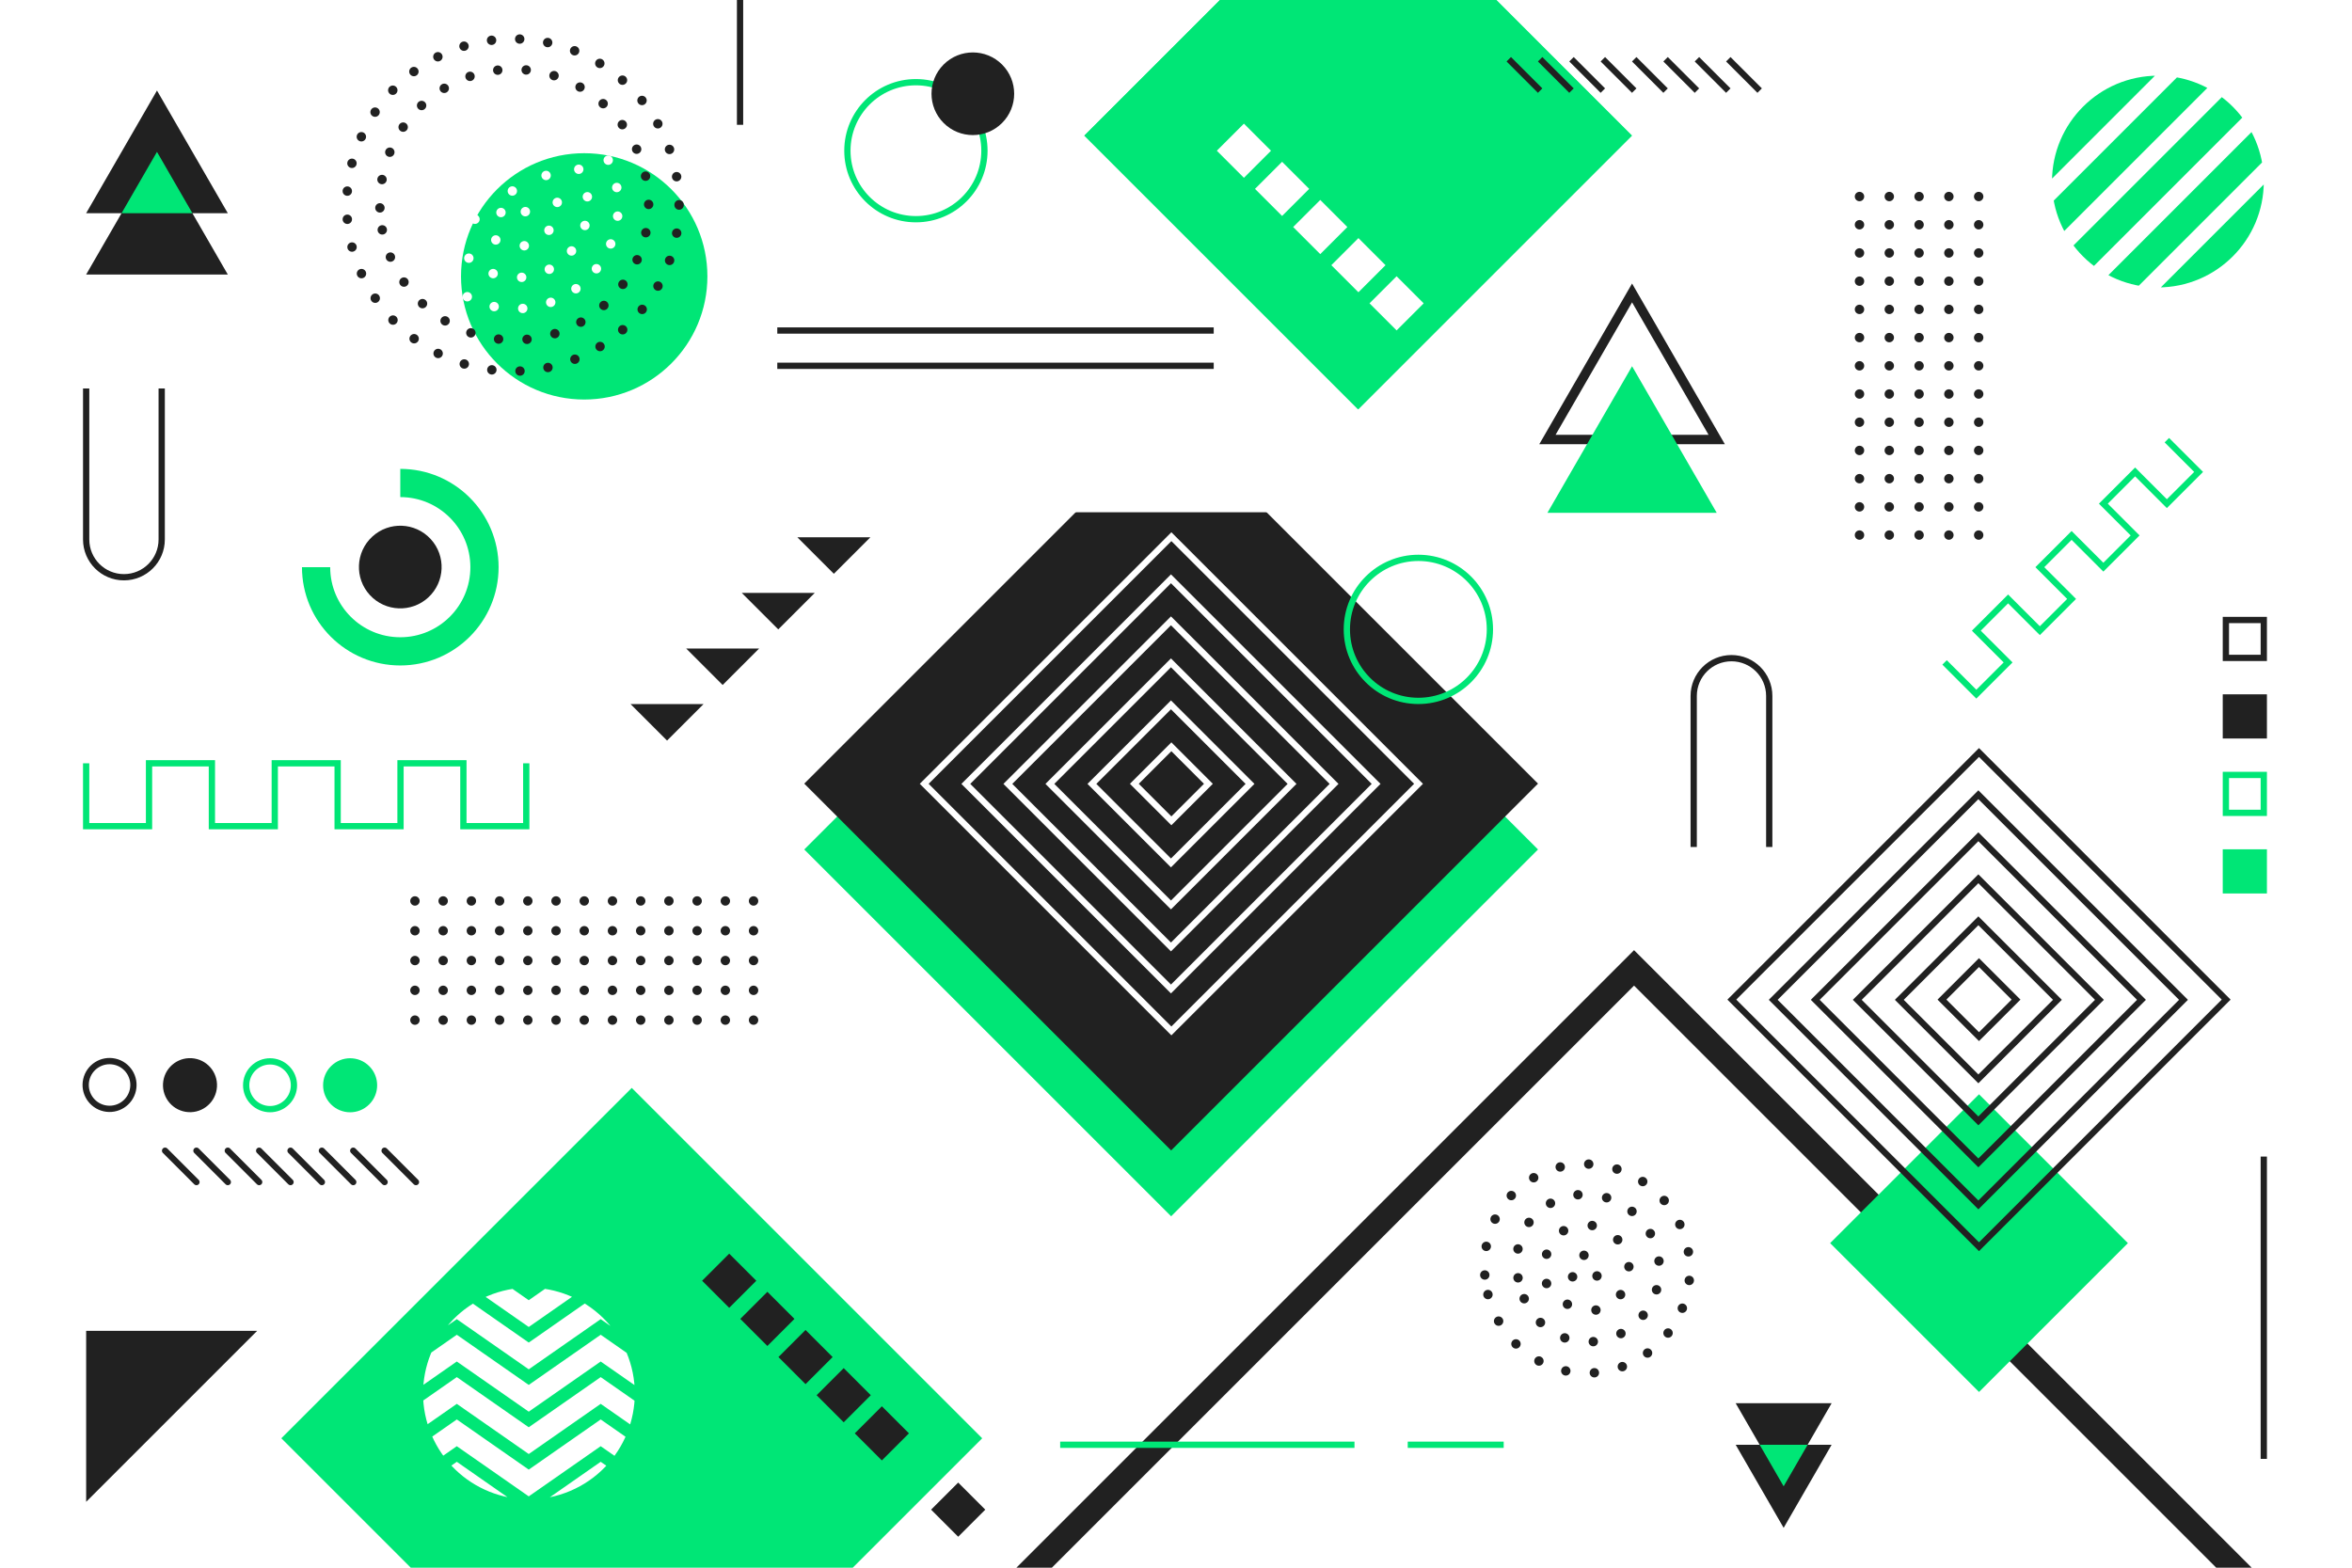 <?xml version="1.0" encoding="utf-8"?>
<!-- Generator: Adobe Illustrator 27.5.0, SVG Export Plug-In . SVG Version: 6.00 Build 0)  -->
<svg version="1.1" id="BACKGROUND" xmlns="http://www.w3.org/2000/svg" xmlns:xlink="http://www.w3.org/1999/xlink" x="0px" y="0px"
	 viewBox="0 0 750 500" style="enable-background:new 0 0 750 500;" xml:space="preserve">
<g>
	<rect style="fill:#FFFFFF;" width="750" height="500"/>
	<g>
		<defs>
			<rect id="SVGID_1_" width="750" height="500"/>
		</defs>
		<clipPath id="SVGID_00000129177923245830271920000004132127702306202268_">
			<use xlink:href="#SVGID_1_"  style="overflow:visible;"/>
		</clipPath>
		<g style="clip-path:url(#SVGID_00000129177923245830271920000004132127702306202268_);">
			<g>
				<g>
					<g>
						
							<line style="fill:none;stroke:#212121;stroke-width:3;stroke-linecap:round;stroke-linejoin:round;" x1="592.951" y1="170.655" x2="592.951" y2="170.655"/>
						
							<line style="fill:none;stroke:#212121;stroke-width:3;stroke-linecap:round;stroke-linejoin:round;stroke-dasharray:0,8.998;" x1="592.951" y1="161.658" x2="592.951" y2="67.18"/>
						
							<line style="fill:none;stroke:#212121;stroke-width:3;stroke-linecap:round;stroke-linejoin:round;" x1="592.951" y1="62.681" x2="592.951" y2="62.681"/>
					</g>
				</g>
				<g>
					<g>
						
							<line style="fill:none;stroke:#212121;stroke-width:3;stroke-linecap:round;stroke-linejoin:round;" x1="602.452" y1="170.655" x2="602.452" y2="170.655"/>
						
							<line style="fill:none;stroke:#212121;stroke-width:3;stroke-linecap:round;stroke-linejoin:round;stroke-dasharray:0,8.998;" x1="602.452" y1="161.658" x2="602.452" y2="67.18"/>
						
							<line style="fill:none;stroke:#212121;stroke-width:3;stroke-linecap:round;stroke-linejoin:round;" x1="602.452" y1="62.681" x2="602.452" y2="62.681"/>
					</g>
				</g>
				<g>
					<g>
						
							<line style="fill:none;stroke:#212121;stroke-width:3;stroke-linecap:round;stroke-linejoin:round;" x1="611.953" y1="170.655" x2="611.953" y2="170.655"/>
						
							<line style="fill:none;stroke:#212121;stroke-width:3;stroke-linecap:round;stroke-linejoin:round;stroke-dasharray:0,8.998;" x1="611.953" y1="161.658" x2="611.953" y2="67.18"/>
						
							<line style="fill:none;stroke:#212121;stroke-width:3;stroke-linecap:round;stroke-linejoin:round;" x1="611.953" y1="62.681" x2="611.953" y2="62.681"/>
					</g>
				</g>
				<g>
					<g>
						
							<line style="fill:none;stroke:#212121;stroke-width:3;stroke-linecap:round;stroke-linejoin:round;" x1="621.455" y1="170.655" x2="621.455" y2="170.655"/>
						
							<line style="fill:none;stroke:#212121;stroke-width:3;stroke-linecap:round;stroke-linejoin:round;stroke-dasharray:0,8.998;" x1="621.455" y1="161.658" x2="621.455" y2="67.18"/>
						
							<line style="fill:none;stroke:#212121;stroke-width:3;stroke-linecap:round;stroke-linejoin:round;" x1="621.455" y1="62.681" x2="621.455" y2="62.681"/>
					</g>
				</g>
				<g>
					<g>
						
							<line style="fill:none;stroke:#212121;stroke-width:3;stroke-linecap:round;stroke-linejoin:round;" x1="630.956" y1="170.655" x2="630.956" y2="170.655"/>
						
							<line style="fill:none;stroke:#212121;stroke-width:3;stroke-linecap:round;stroke-linejoin:round;stroke-dasharray:0,8.998;" x1="630.956" y1="161.658" x2="630.956" y2="67.18"/>
						
							<line style="fill:none;stroke:#212121;stroke-width:3;stroke-linecap:round;stroke-linejoin:round;" x1="630.956" y1="62.681" x2="630.956" y2="62.681"/>
					</g>
				</g>
			</g>
			
				<rect x="122.397" y="379.765" transform="matrix(0.707 0.707 -0.707 0.707 383.413 -8.053)" style="fill:#00E676;" width="158.059" height="158.059"/>
			<polygon style="fill:#212121;" points="27.472,478.989 27.472,424.469 81.992,424.469 			"/>
			<g>
				<g>
					<polygon style="fill:#212121;" points="224.341,224.564 212.706,236.198 201.072,224.564 					"/>
				</g>
				<g>
					<polygon style="fill:#212121;" points="242.072,206.832 230.438,218.467 218.803,206.832 					"/>
				</g>
				<g>
					<polygon style="fill:#212121;" points="259.804,189.101 248.169,200.735 236.535,189.101 					"/>
				</g>
				<g>
					<polygon style="fill:#212121;" points="277.535,171.369 265.901,183.004 254.266,171.369 					"/>
				</g>
			</g>
			
				<rect x="371.376" y="-18.44" transform="matrix(0.707 0.707 -0.707 0.707 157.475 -293.577)" style="fill:#00E676;" width="123.481" height="123.481"/>
			
				<rect x="371.376" y="-18.44" transform="matrix(0.707 0.707 -0.707 0.707 157.475 -293.577)" style="fill:#00E676;" width="123.481" height="123.481"/>
			<polyline style="fill:none;stroke:#212121;stroke-width:8;stroke-miterlimit:10;" points="319.595,510.167 521.061,308.7 
				722.528,510.167 			"/>
			<g>
				
					<rect x="597.382" y="362.936" transform="matrix(-0.707 0.707 -0.707 -0.707 1357.484 230.732)" style="fill:#00E676;" width="67.147" height="67.147"/>
				<g>
					
						<rect x="575.217" y="263.111" transform="matrix(-0.707 0.707 -0.707 -0.707 1302.57 98.158)" style="fill:none;stroke:#212121;stroke-width:2;stroke-miterlimit:10;" width="111.478" height="111.478"/>
					
						<rect x="584.695" y="272.589" transform="matrix(0.707 -0.707 0.707 0.707 -40.658 539.542)" style="fill:none;stroke:#212121;stroke-width:2;stroke-miterlimit:10;" width="92.523" height="92.523"/>
					
						<rect x="594.173" y="282.067" transform="matrix(0.707 -0.707 0.707 0.707 -40.658 539.542)" style="fill:none;stroke:#212121;stroke-width:2;stroke-miterlimit:10;" width="73.567" height="73.567"/>
					
						<rect x="603.651" y="291.545" transform="matrix(0.707 -0.707 0.707 0.707 -40.659 539.542)" style="fill:none;stroke:#212121;stroke-width:2;stroke-miterlimit:10;" width="54.611" height="54.611"/>
					
						<rect x="613.129" y="301.023" transform="matrix(0.707 -0.707 0.707 0.707 -40.658 539.542)" style="fill:none;stroke:#212121;stroke-width:2;stroke-miterlimit:10;" width="35.655" height="35.655"/>
					
						<rect x="622.607" y="310.501" transform="matrix(-0.707 0.707 -0.707 -0.707 1302.57 98.158)" style="fill:none;stroke:#212121;stroke-width:2;stroke-miterlimit:10;" width="16.699" height="16.699"/>
				</g>
			</g>
			<g>
				
					<rect x="290.724" y="188.271" transform="matrix(0.707 0.707 -0.707 0.707 301.015 -184.7)" style="fill:#00E676;" width="165.473" height="165.473"/>
				
					<rect x="290.724" y="167.263" transform="matrix(0.707 0.707 -0.707 0.707 286.161 -190.853)" style="fill:#212121;" width="165.473" height="165.473"/>
				<g>
					
						<rect x="317.721" y="194.261" transform="matrix(-0.707 0.707 -0.707 -0.707 814.313 162.7)" style="fill:none;stroke:#FFFFFF;stroke-width:2;stroke-miterlimit:10;" width="111.479" height="111.479"/>
					
						<rect x="327.199" y="203.739" transform="matrix(0.707 -0.707 0.707 0.707 -67.393 337.3)" style="fill:none;stroke:#FFFFFF;stroke-width:2;stroke-miterlimit:10;" width="92.523" height="92.523"/>
					
						<rect x="336.677" y="213.217" transform="matrix(0.707 -0.707 0.707 0.707 -67.393 337.3)" style="fill:none;stroke:#FFFFFF;stroke-width:2;stroke-miterlimit:10;" width="73.567" height="73.567"/>
					
						<rect x="346.155" y="222.695" transform="matrix(0.707 -0.707 0.707 0.707 -67.393 337.3)" style="fill:none;stroke:#FFFFFF;stroke-width:2;stroke-miterlimit:10;" width="54.611" height="54.611"/>
					
						<rect x="355.633" y="232.172" transform="matrix(0.707 -0.707 0.707 0.707 -67.393 337.3)" style="fill:none;stroke:#FFFFFF;stroke-width:2;stroke-miterlimit:10;" width="35.655" height="35.655"/>
					
						<rect x="365.111" y="241.65" transform="matrix(-0.707 0.707 -0.707 -0.707 814.313 162.7)" style="fill:none;stroke:#FFFFFF;stroke-width:2;stroke-miterlimit:10;" width="16.699" height="16.699"/>
				</g>
			</g>
			<g>
				<polygon style="fill:#FFFFFF;" points="409.46,163.39 373.46,127.39 337.46,163.39 				"/>
			</g>
			<g>
				
					<rect x="226.348" y="402.355" transform="matrix(-0.707 0.707 -0.707 -0.707 685.656 532.919)" style="fill:#212121;" width="12.218" height="12.218"/>
				
					<rect x="238.516" y="414.523" transform="matrix(-0.707 0.707 -0.707 -0.707 715.032 545.087)" style="fill:#212121;" width="12.218" height="12.218"/>
				
					<rect x="250.684" y="426.691" transform="matrix(-0.707 0.707 -0.707 -0.707 744.408 557.255)" style="fill:#212121;" width="12.218" height="12.218"/>
				
					<rect x="262.852" y="438.858" transform="matrix(-0.707 0.707 -0.707 -0.707 773.784 569.423)" style="fill:#212121;" width="12.218" height="12.218"/>
				
					<rect x="275.02" y="451.026" transform="matrix(-0.707 0.707 -0.707 -0.707 803.16 581.591)" style="fill:#212121;" width="12.218" height="12.218"/>
				
					<rect x="299.355" y="475.362" transform="matrix(-0.707 0.707 -0.707 -0.707 861.911 605.927)" style="fill:#212121;" width="12.218" height="12.218"/>
			</g>
			<g>
				
					<rect x="390.504" y="42" transform="matrix(-0.707 0.707 -0.707 -0.707 711.078 -198.321)" style="fill:#FFFFFF;" width="12.218" height="12.218"/>
				
					<rect x="402.671" y="54.168" transform="matrix(-0.707 0.707 -0.707 -0.707 740.453 -186.153)" style="fill:#FFFFFF;" width="12.218" height="12.218"/>
				
					<rect x="414.839" y="66.335" transform="matrix(-0.707 0.707 -0.707 -0.707 769.829 -173.985)" style="fill:#FFFFFF;" width="12.218" height="12.218"/>
				
					<rect x="427.007" y="78.503" transform="matrix(-0.707 0.707 -0.707 -0.707 799.205 -161.817)" style="fill:#FFFFFF;" width="12.218" height="12.218"/>
				
					<rect x="439.175" y="90.671" transform="matrix(-0.707 0.707 -0.707 -0.707 828.583 -149.647)" style="fill:#FFFFFF;" width="12.218" height="12.218"/>
			</g>
			<g>
				
					<path style="fill:none;stroke:#212121;stroke-width:3;stroke-linecap:round;stroke-linejoin:round;stroke-dasharray:0,9.163;" d="
					M473.464,406.647c-0.623-8.815,1.759-17.537,7.514-24.286c5.755-6.749,14.51-11.114,24.286-11.114
					c18.557,0,33.6,15.043,33.6,33.6c0,18.06-14.439,32.747-32.327,33.073C488.649,438.246,474.702,424.173,473.464,406.647z"/>
				
					<path style="fill:none;stroke:#212121;stroke-width:3;stroke-linecap:round;stroke-linejoin:round;stroke-dasharray:0,9.246;" d="
					M484.064,407.547c-0.942-5.967-0.327-12.363,3.509-17.691c3.836-5.328,10.345-8.909,17.691-8.909c13.2,0,23.9,10.7,23.9,23.9
					c0,12.454-9.794,22.621-21.991,23.109C494.976,428.445,485.893,419.136,484.064,407.547z"/>
				
					<path style="fill:none;stroke:#212121;stroke-width:3;stroke-linecap:round;stroke-linejoin:round;stroke-dasharray:0,9.488;" d="
					M493.164,409.347c-1.209-2.499-0.913-8.089,1.005-11.995c1.918-3.907,6.18-6.705,11.095-6.705c7.842,0,14.2,6.358,14.2,14.2
					c0,6.848-5.149,12.494-11.655,13.146C501.304,418.644,494.932,413.003,493.164,409.347z"/>
				<g>
					
						<path style="fill:none;stroke:#212121;stroke-width:3;stroke-linecap:round;stroke-linejoin:round;stroke-dasharray:0,9.411;" d="
						M509.239,406.957c-1.165,2.195-3.89,3.03-6.085,1.864c-2.195-1.165-3.03-3.89-1.864-6.085s3.89-3.03,6.085-1.864
						C509.57,402.038,510.404,404.762,509.239,406.957z"/>
				</g>
			</g>
			<g>
				<polygon style="fill:#212121;" points="27.472,67.995 50.057,28.876 72.642,67.995 				"/>
				<polygon style="fill:#212121;" points="27.472,87.554 50.057,48.436 72.642,87.554 				"/>
				<polygon style="fill:#00E676;" points="38.764,67.995 61.349,67.995 50.057,48.436 				"/>
			</g>
			<g>
				<polygon style="fill:#212121;" points="584.062,460.794 568.765,487.29 553.468,460.794 				"/>
				<polygon style="fill:#212121;" points="584.062,447.547 568.765,474.042 553.468,447.547 				"/>
				<polygon style="fill:#00E676;" points="576.413,460.794 561.116,460.794 568.765,474.042 				"/>
			</g>
			<g>
				<polygon style="fill:none;stroke:#212121;stroke-width:3;" points="493.436,140.183 520.43,93.428 547.424,140.183 				"/>
				<polygon style="fill:#00E676;" points="493.436,163.56 520.43,116.805 547.424,163.56 				"/>
			</g>
			<g>
				<g>
					<g>
						
							<line style="fill:none;stroke:#212121;stroke-width:3;stroke-linecap:round;stroke-linejoin:round;" x1="132.316" y1="287.351" x2="132.316" y2="287.351"/>
						
							<line style="fill:none;stroke:#212121;stroke-width:3;stroke-linecap:round;stroke-linejoin:round;stroke-dasharray:0,8.998;" x1="141.314" y1="287.351" x2="235.792" y2="287.351"/>
						
							<line style="fill:none;stroke:#212121;stroke-width:3;stroke-linecap:round;stroke-linejoin:round;" x1="240.291" y1="287.351" x2="240.291" y2="287.351"/>
					</g>
				</g>
				<g>
					<g>
						
							<line style="fill:none;stroke:#212121;stroke-width:3;stroke-linecap:round;stroke-linejoin:round;" x1="132.316" y1="296.852" x2="132.316" y2="296.852"/>
						
							<line style="fill:none;stroke:#212121;stroke-width:3;stroke-linecap:round;stroke-linejoin:round;stroke-dasharray:0,8.998;" x1="141.314" y1="296.852" x2="235.792" y2="296.852"/>
						
							<line style="fill:none;stroke:#212121;stroke-width:3;stroke-linecap:round;stroke-linejoin:round;" x1="240.291" y1="296.852" x2="240.291" y2="296.852"/>
					</g>
				</g>
				<g>
					<g>
						
							<line style="fill:none;stroke:#212121;stroke-width:3;stroke-linecap:round;stroke-linejoin:round;" x1="132.316" y1="306.354" x2="132.316" y2="306.354"/>
						
							<line style="fill:none;stroke:#212121;stroke-width:3;stroke-linecap:round;stroke-linejoin:round;stroke-dasharray:0,8.998;" x1="141.314" y1="306.354" x2="235.792" y2="306.354"/>
						
							<line style="fill:none;stroke:#212121;stroke-width:3;stroke-linecap:round;stroke-linejoin:round;" x1="240.291" y1="306.354" x2="240.291" y2="306.354"/>
					</g>
				</g>
				<g>
					<g>
						
							<line style="fill:none;stroke:#212121;stroke-width:3;stroke-linecap:round;stroke-linejoin:round;" x1="132.316" y1="315.855" x2="132.316" y2="315.855"/>
						
							<line style="fill:none;stroke:#212121;stroke-width:3;stroke-linecap:round;stroke-linejoin:round;stroke-dasharray:0,8.998;" x1="141.314" y1="315.855" x2="235.792" y2="315.855"/>
						
							<line style="fill:none;stroke:#212121;stroke-width:3;stroke-linecap:round;stroke-linejoin:round;" x1="240.291" y1="315.855" x2="240.291" y2="315.855"/>
					</g>
				</g>
				<g>
					<g>
						
							<line style="fill:none;stroke:#212121;stroke-width:3;stroke-linecap:round;stroke-linejoin:round;" x1="132.316" y1="325.356" x2="132.316" y2="325.356"/>
						
							<line style="fill:none;stroke:#212121;stroke-width:3;stroke-linecap:round;stroke-linejoin:round;stroke-dasharray:0,8.998;" x1="141.314" y1="325.356" x2="235.792" y2="325.356"/>
						
							<line style="fill:none;stroke:#212121;stroke-width:3;stroke-linecap:round;stroke-linejoin:round;" x1="240.291" y1="325.356" x2="240.291" y2="325.356"/>
					</g>
				</g>
			</g>
			<g>
				
					<line style="fill:none;stroke:#212121;stroke-width:2;stroke-linecap:round;stroke-linejoin:round;stroke-miterlimit:10;" x1="52.642" y1="367.007" x2="62.642" y2="377.007"/>
				
					<line style="fill:none;stroke:#212121;stroke-width:2;stroke-linecap:round;stroke-linejoin:round;stroke-miterlimit:10;" x1="62.642" y1="367.007" x2="72.642" y2="377.007"/>
				
					<line style="fill:none;stroke:#212121;stroke-width:2;stroke-linecap:round;stroke-linejoin:round;stroke-miterlimit:10;" x1="72.642" y1="367.007" x2="82.642" y2="377.007"/>
				
					<line style="fill:none;stroke:#212121;stroke-width:2;stroke-linecap:round;stroke-linejoin:round;stroke-miterlimit:10;" x1="82.642" y1="367.007" x2="92.642" y2="377.007"/>
				
					<line style="fill:none;stroke:#212121;stroke-width:2;stroke-linecap:round;stroke-linejoin:round;stroke-miterlimit:10;" x1="92.642" y1="367.007" x2="102.642" y2="377.007"/>
				
					<line style="fill:none;stroke:#212121;stroke-width:2;stroke-linecap:round;stroke-linejoin:round;stroke-miterlimit:10;" x1="102.642" y1="367.007" x2="112.642" y2="377.007"/>
				
					<line style="fill:none;stroke:#212121;stroke-width:2;stroke-linecap:round;stroke-linejoin:round;stroke-miterlimit:10;" x1="112.642" y1="367.007" x2="122.642" y2="377.007"/>
				
					<line style="fill:none;stroke:#212121;stroke-width:2;stroke-linecap:round;stroke-linejoin:round;stroke-miterlimit:10;" x1="122.642" y1="367.007" x2="132.642" y2="377.007"/>
			</g>
			<g>
				
					<line style="fill:none;stroke:#212121;stroke-width:2;stroke-miterlimit:10;" x1="481.116" y1="18.901" x2="491.116" y2="28.901"/>
				
					<line style="fill:none;stroke:#212121;stroke-width:2;stroke-miterlimit:10;" x1="491.116" y1="18.901" x2="501.116" y2="28.901"/>
				
					<line style="fill:none;stroke:#212121;stroke-width:2;stroke-miterlimit:10;" x1="501.116" y1="18.901" x2="511.116" y2="28.901"/>
				
					<line style="fill:none;stroke:#212121;stroke-width:2;stroke-miterlimit:10;" x1="511.116" y1="18.901" x2="521.116" y2="28.901"/>
				
					<line style="fill:none;stroke:#212121;stroke-width:2;stroke-miterlimit:10;" x1="521.116" y1="18.901" x2="531.116" y2="28.901"/>
				
					<line style="fill:none;stroke:#212121;stroke-width:2;stroke-miterlimit:10;" x1="531.116" y1="18.901" x2="541.116" y2="28.901"/>
				
					<line style="fill:none;stroke:#212121;stroke-width:2;stroke-miterlimit:10;" x1="541.116" y1="18.901" x2="551.116" y2="28.901"/>
				
					<line style="fill:none;stroke:#212121;stroke-width:2;stroke-miterlimit:10;" x1="551.116" y1="18.901" x2="561.116" y2="28.901"/>
			</g>
			<path style="fill:none;stroke:#212121;stroke-width:2;" d="M51.563,123.893v48.169c0,6.652-5.393,12.045-12.045,12.045l0,0
				c-6.653,0-12.045-5.393-12.045-12.045v-48.169"/>
			<path style="fill:none;stroke:#212121;stroke-width:2;" d="M540.083,270.13v-48.169c0-6.652,5.393-12.045,12.045-12.045l0,0
				c6.652,0,12.045,5.393,12.045,12.045v48.169"/>
			<polyline style="fill:none;stroke:#00E676;stroke-width:2;stroke-miterlimit:10;" points="27.472,243.447 27.472,263.495 
				47.521,263.495 47.521,243.447 67.569,243.447 67.569,263.495 87.618,263.495 87.618,243.447 107.666,243.447 107.666,263.495 
				127.715,263.495 127.715,243.447 147.764,243.447 147.764,263.495 167.812,263.495 167.812,243.447 			"/>
			<polyline style="fill:none;stroke:#00E676;stroke-width:2;stroke-miterlimit:10;" points="620.083,211.273 630.209,221.398 
				640.335,211.273 630.209,201.146 640.335,191.02 650.461,201.146 660.587,191.02 650.461,180.894 660.587,170.768 
				670.713,180.894 680.839,170.768 670.713,160.642 680.839,150.516 690.965,160.642 701.091,150.516 690.965,140.39 			"/>
			<circle style="fill:none;stroke:#00E676;stroke-width:2;stroke-miterlimit:10;" cx="452.288" cy="200.735" r="22.81"/>
			<g>
				<circle style="fill:none;stroke:#00E676;stroke-width:2;stroke-miterlimit:10;" cx="292.064" cy="48.062" r="21.85"/>
				
					<ellipse transform="matrix(0.707 -0.707 0.707 0.707 69.748 228.132)" style="fill:#212121;" cx="310.253" cy="29.873" rx="13.183" ry="13.183"/>
			</g>
			<g>
				<path style="fill:none;stroke:#00E676;stroke-width:9;stroke-miterlimit:10;" d="M127.642,154.044
					c7.414,0,14.127,3.005,18.986,7.864c4.859,4.859,7.864,11.571,7.864,18.986s-3.005,14.127-7.864,18.986
					c-4.859,4.859-11.571,7.864-18.986,7.864s-14.127-3.005-18.986-7.864c-4.859-4.859-7.864-11.571-7.864-18.986"/>
				
					<ellipse transform="matrix(0.735 -0.678 0.678 0.735 -88.824 134.441)" style="fill:#212121;" cx="127.642" cy="180.894" rx="13.183" ry="13.183"/>
			</g>
			<line style="fill:none;stroke:#00E676;stroke-width:2;" x1="338.067" y1="460.794" x2="431.912" y2="460.794"/>
			<line style="fill:none;stroke:#00E676;stroke-width:2;" x1="448.899" y1="460.794" x2="479.493" y2="460.794"/>
			<line style="fill:none;stroke:#212121;stroke-width:2;" x1="387.026" y1="116.668" x2="247.859" y2="116.668"/>
			<line style="fill:none;stroke:#212121;stroke-width:2;" x1="721.872" y1="465.296" x2="721.872" y2="368.879"/>
			<line style="fill:none;stroke:#212121;stroke-width:2;" x1="235.986" y1="39.808" x2="235.986" y2="-56.609"/>
			<line style="fill:none;stroke:#212121;stroke-width:2;" x1="387.026" y1="105.419" x2="247.859" y2="105.419"/>
			<g>
				<defs>
					<circle id="SVGID_00000051372465855205062010000004055463030490096313_" cx="688.106" cy="57.905" r="33.766"/>
				</defs>
				<clipPath id="SVGID_00000041253162403568039970000001692627961846133920_">
					<use xlink:href="#SVGID_00000051372465855205062010000004055463030490096313_"  style="overflow:visible;"/>
				</clipPath>
				<g style="clip-path:url(#SVGID_00000041253162403568039970000001692627961846133920_);">
					
						<rect x="609.444" y="29.173" transform="matrix(0.707 -0.707 0.707 0.707 172.639 484.363)" style="fill:#00E676;" width="123.106" height="9.232"/>
					
						<rect x="619.75" y="39.479" transform="matrix(0.707 -0.707 0.707 0.707 168.37 494.67)" style="fill:#00E676;" width="123.107" height="9.232"/>
					
						<rect x="630.057" y="49.785" transform="matrix(0.707 -0.707 0.707 0.707 164.1 504.975)" style="fill:#00E676;" width="123.107" height="9.232"/>
					
						<rect x="640.363" y="60.091" transform="matrix(0.707 -0.707 0.707 0.707 159.831 515.282)" style="fill:#00E676;" width="123.107" height="9.232"/>
					
						<rect x="650.669" y="70.398" transform="matrix(0.707 -0.707 0.707 0.707 155.562 525.588)" style="fill:#00E676;" width="123.106" height="9.232"/>
				</g>
			</g>
			<g>
				<defs>
					
						<ellipse id="SVGID_00000170986219059268399920000011504744868007666362_" transform="matrix(0.92 -0.391 0.391 0.92 -160.348 101.219)" cx="168.61" cy="444.727" rx="33.766" ry="33.766"/>
				</defs>
				<clipPath id="SVGID_00000047050783099076848100000010164870037470259606_">
					<use xlink:href="#SVGID_00000170986219059268399920000011504744868007666362_"  style="overflow:visible;"/>
				</clipPath>
				<g style="clip-path:url(#SVGID_00000047050783099076848100000010164870037470259606_);">
					<g>
						<polyline style="fill:none;stroke:#FFFFFF;stroke-width:7;stroke-miterlimit:10;" points="99.777,402.961 122.72,418.961 
							145.663,402.961 168.606,418.961 191.549,402.961 214.497,418.961 237.444,402.961 						"/>
					</g>
					<g>
						<polyline style="fill:none;stroke:#FFFFFF;stroke-width:7;stroke-miterlimit:10;" points="99.777,416.467 122.72,432.467 
							145.663,416.467 168.606,432.467 191.549,416.467 214.497,432.467 237.444,416.467 						"/>
					</g>
					<g>
						<polyline style="fill:none;stroke:#FFFFFF;stroke-width:7;stroke-miterlimit:10;" points="99.777,429.974 122.72,445.974 
							145.663,429.974 168.606,445.974 191.549,429.974 214.497,445.974 237.444,429.974 						"/>
					</g>
					<g>
						<polyline style="fill:none;stroke:#FFFFFF;stroke-width:7;stroke-miterlimit:10;" points="99.777,443.48 122.72,459.48 
							145.663,443.48 168.606,459.48 191.549,443.48 214.497,459.48 237.444,443.48 						"/>
					</g>
					<g>
						<polyline style="fill:none;stroke:#FFFFFF;stroke-width:7;stroke-miterlimit:10;" points="99.777,456.987 122.72,472.987 
							145.663,456.987 168.606,472.987 191.549,456.987 214.497,472.987 237.444,456.987 						"/>
					</g>
					<g>
						<polyline style="fill:none;stroke:#FFFFFF;stroke-width:7;stroke-miterlimit:10;" points="99.777,470.493 122.72,486.493 
							145.663,470.493 168.606,486.493 191.549,470.493 214.497,486.493 237.444,470.493 						"/>
					</g>
				</g>
			</g>
			<g>
				
					<ellipse transform="matrix(0.22 -0.975 0.975 0.22 -310.292 304.1)" style="fill:none;stroke:#212121;stroke-width:2;stroke-linecap:round;stroke-linejoin:round;stroke-miterlimit:10;" cx="35.091" cy="346.161" rx="7.619" ry="7.619"/>
				
					<ellipse transform="matrix(0.16 -0.987 0.987 0.16 -290.776 350.556)" style="fill:#212121;stroke:#212121;stroke-width:2;stroke-linecap:round;stroke-linejoin:round;stroke-miterlimit:10;" cx="60.626" cy="346.161" rx="7.619" ry="7.619"/>
				
					<ellipse transform="matrix(0.707 -0.707 0.707 0.707 -219.536 162.314)" style="fill:none;stroke:#00E676;stroke-width:2;stroke-miterlimit:10;" cx="86.162" cy="346.161" rx="7.619" ry="7.619"/>
				
					<ellipse transform="matrix(0.707 -0.707 0.707 0.707 -212.057 180.37)" style="fill:#00E676;stroke:#00E676;stroke-width:2;stroke-miterlimit:10;" cx="111.697" cy="346.161" rx="7.619" ry="7.619"/>
			</g>
			<g>
				
					<rect x="709.783" y="197.74" style="fill:none;stroke:#212121;stroke-width:2;stroke-miterlimit:10;" width="12.089" height="12.089"/>
				
					<rect x="709.783" y="222.451" style="fill:#212121;stroke:#212121;stroke-width:2;stroke-miterlimit:10;" width="12.089" height="12.089"/>
				
					<rect x="709.783" y="247.163" style="fill:none;stroke:#00E676;stroke-width:2;stroke-miterlimit:10;" width="12.089" height="12.089"/>
				
					<rect x="709.783" y="271.875" style="fill:#00E676;stroke:#00E676;stroke-width:2;stroke-miterlimit:10;" width="12.089" height="12.089"/>
			</g>
			<g>
				<circle style="fill:#00E676;" cx="186.291" cy="88.144" r="39.282"/>
				<g>
					
						<circle style="fill:none;stroke:#212121;stroke-width:3;stroke-linecap:round;stroke-linejoin:round;stroke-dasharray:0,8.998;" cx="163.546" cy="65.399" r="53"/>
					
						<path style="fill:none;stroke:#212121;stroke-width:3;stroke-linecap:round;stroke-linejoin:round;stroke-dasharray:0,9.081;" d="
						M121.146,66.299c-0.311-11.715,3.846-22.711,11.519-30.881c7.673-8.17,18.676-13.319,30.881-13.319
						c23.914,0,43.3,19.386,43.3,43.3c0,23.665-19.084,42.873-42.664,43.036C140.603,108.598,121.767,89.709,121.146,66.299z"/>
					
						<path style="fill:none;stroke:#FFFFFF;stroke-width:3;stroke-linecap:round;stroke-linejoin:round;stroke-dasharray:0,9.163;" d="
						M131.746,67.199c-0.623-8.815,1.759-17.537,7.514-24.286c5.755-6.749,14.511-11.114,24.286-11.114
						c18.557,0,33.6,15.043,33.6,33.6c0,18.06-14.439,32.747-32.327,33.073C146.931,98.797,132.984,84.725,131.746,67.199z"/>
					
						<path style="fill:none;stroke:#FFFFFF;stroke-width:3;stroke-linecap:round;stroke-linejoin:round;stroke-dasharray:0,9.246;" d="
						M142.346,68.099c-0.942-5.967-0.327-12.363,3.509-17.691c3.836-5.328,10.345-8.909,17.691-8.909c13.2,0,23.9,10.7,23.9,23.9
						c0,12.454-9.794,22.62-21.991,23.109C153.258,88.997,144.175,79.688,142.346,68.099z"/>
					
						<path style="fill:none;stroke:#FFFFFF;stroke-width:3;stroke-linecap:round;stroke-linejoin:round;stroke-dasharray:0,9.488;" d="
						M151.446,69.899c-1.209-2.5-0.913-8.089,1.005-11.995c1.918-3.906,6.18-6.705,11.095-6.705c7.842,0,14.2,6.358,14.2,14.2
						c0,6.848-5.149,12.494-11.654,13.146C159.586,79.196,153.214,73.555,151.446,69.899z"/>
					<g>
						
							<path style="fill:none;stroke:#FFFFFF;stroke-width:3;stroke-linecap:round;stroke-linejoin:round;stroke-dasharray:0,9.411;" d="
							M167.521,67.509c-1.165,2.195-3.89,3.03-6.085,1.864c-2.195-1.165-3.03-3.89-1.864-6.085c1.165-2.195,3.89-3.03,6.085-1.864
							C167.852,62.59,168.686,65.314,167.521,67.509z"/>
					</g>
				</g>
			</g>
		</g>
	</g>
</g>
</svg>
